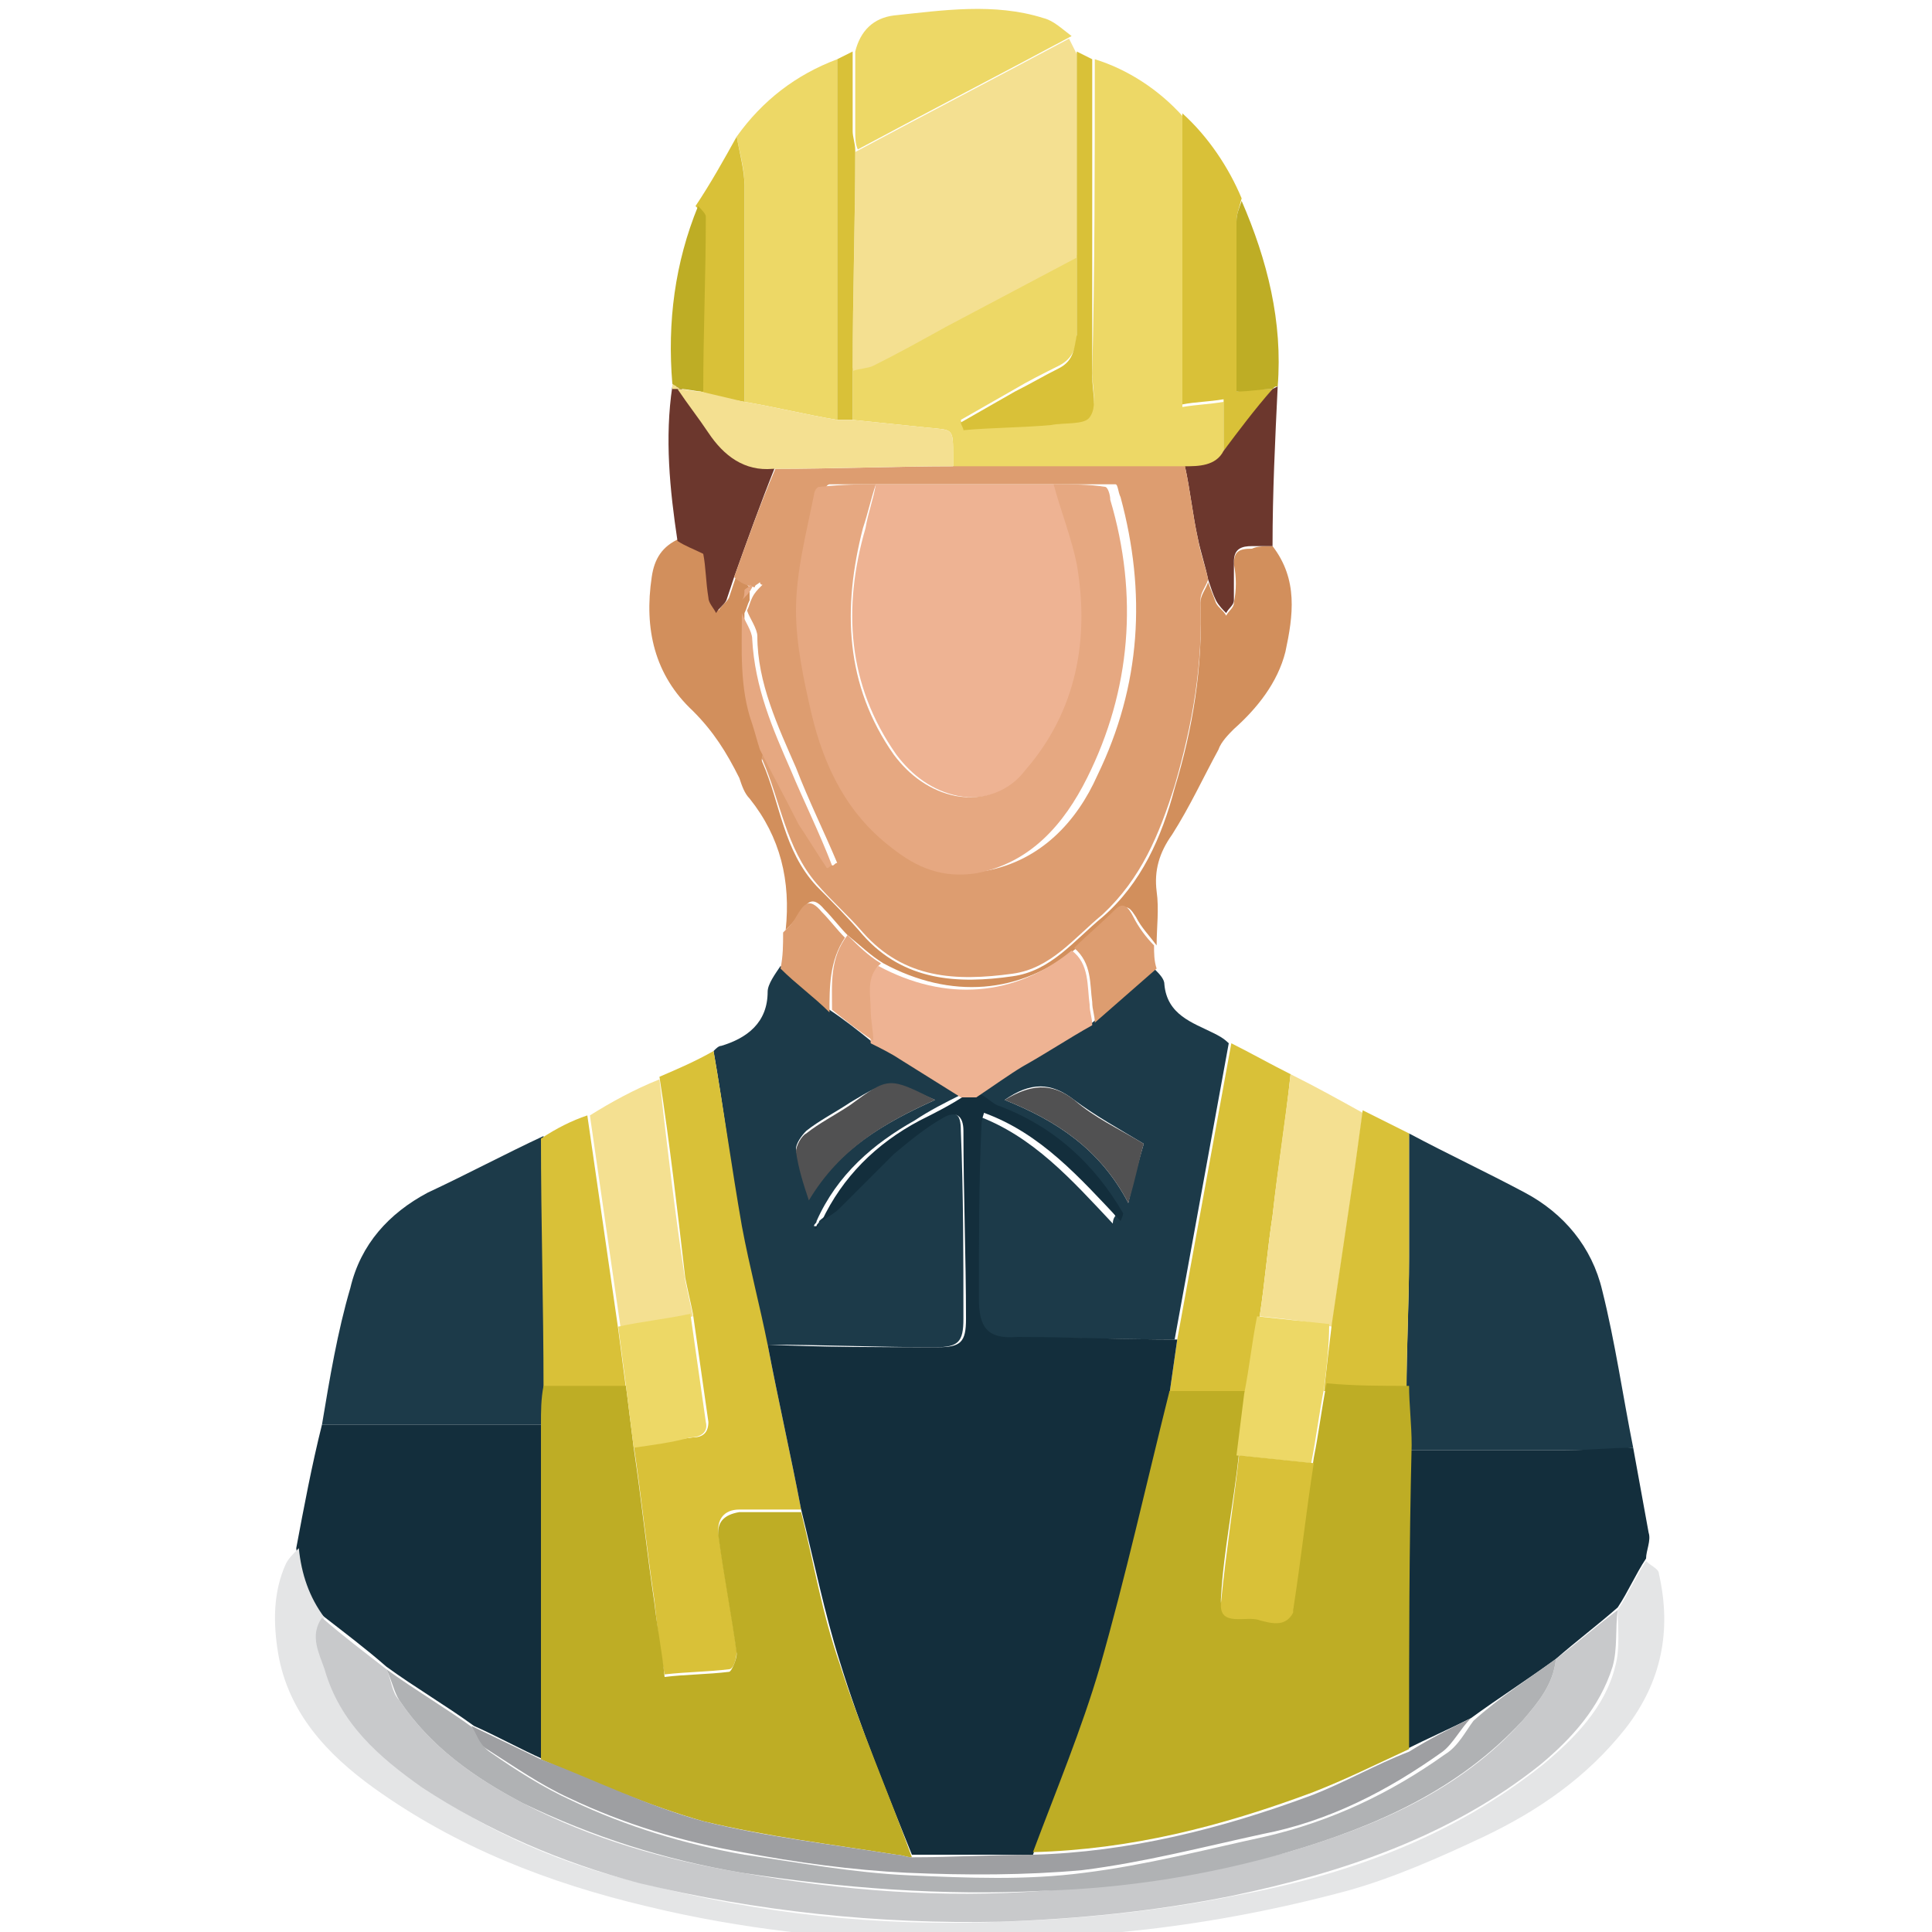 <svg enable-background="new 0 0 75 75" viewBox="0 0 75 75" xmlns="http://www.w3.org/2000/svg"><path d="m44.8 37.6c.2.2.4.4.4.6.1 1.2 1.1 1.5 1.9 1.9.2.1.4.2.6.4-.7 3.8-1.4 7.7-2.1 11.5-2.1 0-4.3-.1-6.4 0-1.1.1-1.5-.5-1.5-1.5 0-2.2.1-4.4.1-6.7 0-.1.1-.2.1-.5 2.2.8 3.7 2.5 5.3 4.2 0-.2.1-.3.1-.3-1.2-2-2.7-3.5-4.9-4.2-.2-.1-.4-.3-.6-.4.6-.4 1.2-.9 1.9-1.3.9-.6 1.8-1.1 2.7-1.6.9-.7 1.6-1.4 2.4-2.1zm-5.8 5.1c2 .8 3.7 1.9 4.8 4 .2-.9.4-1.6.6-2.3-1-.6-1.9-1.1-2.7-1.7-.9-.7-1.7-.7-2.7 0z" fill="#1c3a49"/><path d="m11.5 60.1c.3-1.6.6-3.2 1-4.8h8.6v13c-.9-.4-1.8-.9-2.7-1.3-1.1-.8-2.3-1.5-3.4-2.3-.8-.7-1.6-1.3-2.5-2-.6-.7-.9-1.6-1-2.6z" fill="#132e3c"/><path d="m27.7 40.8c.1-.1.2-.2.3-.2 1-.3 1.8-.9 1.8-2.1 0-.3.3-.7.5-1 .6.6 1.3 1.1 1.9 1.7.6.4 1.1.8 1.6 1.2.4.2.7.4 1.1.6l2.4 1.5c-.6.3-1.2.6-1.8 1-1.6.9-3 2.1-3.8 3.9 0 .1-.1.1-.1.2h.1c0-.1.1-.1.1-.2.2-.2.5-.3.7-.5l2.1-2.1c.6-.5 1.3-1 1.9-1.4.6-.3.8-.2.8.5.1 2.4.1 4.9.1 7.3 0 .9-.2 1.1-1.1 1.1-2.2 0-4.4-.1-6.6-.1-.3-1.5-.7-3.1-1-4.6-.3-2.2-.6-4.5-1-6.8zm8.6 1.9c-1.8-.8-1.8-.8-3.3.1-.6.4-1.2.7-1.7 1.1-.2.2-.4.5-.4.7.1.6.3 1.3.5 1.9 1.2-1.9 2.9-2.9 4.9-3.8z" fill="#1c3a49"/><path d="m42.5 2.3c1.3.4 2.5 1.2 3.4 2.2v11.3c.6-.1 1-.1 1.6-.2v2c-.4.6-1 .6-1.6.6-2.9 0-5.9 0-8.9 0 0-.2 0-.3 0-.5 0-1.1 0-1-1-1.1s-1.9-.2-2.9-.3c0-.7 0-1.3 0-2 .3-.1.6-.1.8-.2.9-.5 1.8-1 2.8-1.5 1.7-.9 3.4-1.8 5.1-2.7v3c0 .5-.1 1-.7 1.3s-1.2.6-1.7.9c-.7.4-1.4.8-2.1 1.2 0 .1.1.2.1.3 1.1-.1 2.3-.1 3.4-.2.5 0 1.3 0 1.5-.3.3-.4.1-1.1.1-1.6.1-4 .1-8.1.1-12.2z" fill="#edd866"/><path d="m54.7 44c1.5.8 3 1.5 4.5 2.3s2.6 2.1 3 3.8c.5 2 .8 4.1 1.2 6.1-.9.1-1.8.1-2.7.1-2 0-4 0-6 0 0-.7-.1-1.5-.1-2.3 0-1.7.1-3.5.1-5.2 0-1.6 0-3.2 0-4.8z" fill="#1c3a49"/><path d="m54.7 56.3h6c.9 0 1.8-.1 2.7-.1.2 1.1.4 2.2.6 3.3.1.3-.1.7-.1 1-.4.6-.7 1.3-1.1 1.9-.8.7-1.6 1.3-2.4 2-1.1.8-2.2 1.5-3.3 2.3-.8.4-1.7.8-2.5 1.2.1-3.9.1-7.7.1-11.6z" fill="#132e3c"/><path d="m41.8 10c-1.7.9-3.4 1.8-5.1 2.7-.9.5-1.8 1-2.8 1.5-.2.1-.5.1-.8.2 0-2.8.1-5.7.1-8.5 2.8-1.5 5.5-2.9 8.3-4.4.1.2.2.4.3.6z" fill="#f4e091"/><path d="m27.7 40.8c.4 2.3.7 4.5 1.1 6.8.3 1.6.7 3.1 1 4.6.4 2.1.9 4.3 1.3 6.4-.8 0-1.6 0-2.4 0-.6 0-.9.4-.8 1 .2 1.5.5 3 .7 4.5 0 .2-.1.7-.3.7-.8.1-1.6.1-2.5.2-.2-1-.3-2-.4-2.9-.3-2-.5-4-.8-6 .8-.1 1.5-.2 2.3-.3.4 0 .6-.2.6-.6-.2-1.4-.4-2.8-.6-4.2-.1-.5-.2-.9-.3-1.4-.3-2.6-.6-5.2-1-7.8.7-.3 1.4-.6 2.1-1z" fill="#d9c138"/><path d="m21.1 55.3c-2.9 0-5.7 0-8.6 0 .3-1.8.6-3.6 1.1-5.3.4-1.7 1.5-2.9 3-3.7 1.5-.7 3-1.5 4.5-2.2 0 3.2.1 6.5.1 9.7-.1.5-.1 1-.1 1.5z" fill="#1c3a49"/><path d="m62.8 62.5c.4-.6.7-1.3 1.1-1.9.2.2.5.3.5.5.5 2.2.1 4.2-1.3 6-1.5 1.9-3.4 3.2-5.5 4.2-1.7.8-3.5 1.6-5.3 2.1-2.6.7-5.2 1.2-7.8 1.5-2.7.3-5.4.5-8.1.5-3.8-.1-7.6-.5-11.3-1.4-3.8-.9-7.4-2.3-10.6-4.6-1.8-1.3-3.3-2.9-3.7-5.2-.2-1.2-.2-2.4.3-3.5.1-.2.3-.4.5-.6.1 1 .4 1.9 1 2.7-.5.7-.1 1.4.1 2 .7 2 2.1 3.4 3.8 4.6 2.6 1.8 5.4 3 8.4 3.7 4.6 1.2 9.2 1.7 14 1.5 3-.1 6-.4 9-1 4.4-.8 8.5-2.3 12-5.1 1.2-1 2.4-2.2 2.8-3.8.2-.7.1-1.5.1-2.2z" fill="#e4e5e6"/><path d="m49.4 21.2c1 1.3.8 2.7.5 4.1-.3 1.2-1.1 2.2-2 3-.2.2-.5.5-.6.8-.6 1.1-1.1 2.2-1.8 3.3-.5.7-.7 1.4-.6 2.2.1.7 0 1.4 0 2.1-.3-.4-.6-.7-.8-1.1-.2-.3-.3-.5-.7-.3-.6.5-1.1 1-1.6 1.5-2.2 1.8-4.9 2-7.5.6-.5-.3-.9-.7-1.4-1.1-.3-.3-.6-.7-.9-1-.5-.6-.7-.2-1 .2-.1.2-.3.4-.5.6.2-1.9-.2-3.6-1.4-5.1-.2-.2-.3-.5-.4-.8-.5-1-1-1.8-1.8-2.6-1.5-1.4-1.9-3.2-1.6-5.2.1-.7.4-1.2 1.1-1.5.3.1.6.3 1 .5.1.5.1 1.1.2 1.7 0 .2.2.4.3.6.1-.2.3-.3.4-.5.1-.3.2-.6.3-.9l.5.5v.5c-.1.2-.1.3-.2.5 0 1.4-.1 2.9.5 4.3.1.3.2.7.3 1 0 .2-.2.3-.1.5.7 1.6.8 3.4 2.1 4.8.6.6 1.2 1.2 1.8 1.9 1.6 1.8 3.7 1.9 5.8 1.6 1.5-.2 2.4-1.4 3.5-2.3 1.5-1.3 2.3-3.1 2.8-5 .7-2.3 1.1-4.7 1-7.2 0-.3.2-.5.3-.8.1.3.2.5.3.8.1.2.3.3.4.5.1-.2.3-.3.3-.5.1-.5.1-1 0-1.5 0-.5.2-.6.7-.6.2-.1.5-.1.8-.1z" fill="#d28f5c"/><path d="m28.6 5.3c1-1.4 2.3-2.4 3.9-3v14c-1.2-.2-2.4-.5-3.6-.7 0-2.8 0-5.6 0-8.4 0-.7-.2-1.3-.3-1.9z" fill="#edd866"/><path d="m45.7 52c.7-3.8 1.4-7.7 2.1-11.5.8.4 1.5.8 2.3 1.2-.2 1.9-.5 3.7-.7 5.5-.2 1.3-.3 2.6-.5 3.9-.2 1-.3 2-.5 3-1 0-2 0-3 0 .1-.7.2-1.4.3-2.1z" fill="#d9c138"/><path d="m48.9 51.1c.2-1.3.3-2.6.5-3.9.2-1.9.5-3.7.7-5.5 1 .5 1.9 1 2.8 1.5-.1.7-.2 1.5-.3 2.2-.3 2-.6 4.1-.9 6.1-.9-.2-1.8-.3-2.8-.4z" fill="#f4e091"/><path d="m51.7 51.4c.3-2 .6-4.1.9-6.1.1-.7.2-1.5.3-2.2l1.8.9v4.9c0 1.7-.1 3.5-.1 5.2-1.1-.1-2.1-.1-3.2-.1.1-.9.2-1.8.3-2.6z" fill="#d9c138"/><path d="m25.6 41.9c.3 2.6.6 5.2 1 7.8.1.5.2.9.3 1.4-.9.2-1.9.3-2.8.5-.4-2.8-.8-5.5-1.2-8.3.8-.5 1.7-1 2.7-1.4z" fill="#f4e091"/><path d="m22.8 43.3c.4 2.8.8 5.5 1.2 8.3.1.8.2 1.5.3 2.3-1.1 0-2.1 0-3.2 0 0-3.2-.1-6.5-.1-9.7.6-.4 1.2-.7 1.8-.9z" fill="#d9c138"/><path d="m41.6 1.4c-2.8 1.5-5.5 2.9-8.3 4.4-.1-.2-.1-.5-.1-.7 0-1 0-2 0-3.1.2-.8.7-1.3 1.5-1.4 1.9-.2 3.9-.5 5.8.1.4.1.7.4 1.1.7z" fill="#edd866"/><path d="m47.5 17.5c0-.6 0-1.3 0-2-.6.1-1.1.1-1.6.2 0-3.8 0-7.5 0-11.3 1 .9 1.8 2.1 2.3 3.3-.1.4-.2.6-.2.9v4.9 1.7c.5-.1 1-.1 1.4-.1-.6.8-1.2 1.6-1.9 2.4z" fill="#d9c138"/><path d="m47.5 17.5c.6-.8 1.2-1.6 1.9-2.4l.2-.1c-.1 2.1-.2 4.1-.2 6.2-.3 0-.6 0-.8 0-.4 0-.7.1-.7.6v1.5c0 .2-.2.3-.3.5-.1-.1-.3-.3-.4-.5s-.2-.5-.3-.8c-.1-.5-.3-1.1-.4-1.6-.2-.9-.3-1.9-.5-2.8.5 0 1.2 0 1.5-.6z" fill="#6c372d"/><path d="m28.5 22.4c-.1.3-.2.6-.3.9-.1.2-.3.3-.4.5-.1-.2-.3-.4-.3-.6-.1-.6-.1-1.2-.2-1.7-.4-.2-.7-.3-1-.5-.3-2-.5-4-.2-6h.3c.4.6.8 1.1 1.2 1.7.6.9 1.4 1.5 2.5 1.4-.6 1.5-1.1 2.9-1.6 4.3z" fill="#6c372d"/><g fill="#d9c138"><path d="m28.6 5.3c.1.6.3 1.3.3 1.9v8.4c-.6-.1-1.1-.2-1.7-.4.1-2.3.1-4.5.1-6.8 0-.1-.2-.3-.3-.4.6-.9 1.1-1.8 1.6-2.7z"/><path d="m41.8 10c0-2.7 0-5.3 0-8 .2.1.4.2.6.3v12.3c0 .6.2 1.2-.1 1.6-.2.3-1 .2-1.5.3-1.1.1-2.3.1-3.4.2 0-.1-.1-.2-.1-.3.7-.4 1.4-.8 2.1-1.2.6-.3 1.1-.6 1.7-.9s.6-.8.7-1.3c0-1.1 0-2 0-3z"/><path d="m33.1 2v3.1c0 .2.1.5.1.7 0 2.8-.1 5.7-.1 8.5v2c-.2 0-.4 0-.6 0 0-4.7 0-9.3 0-14 .2-.1.4-.2.6-.3z"/></g><path d="m49.6 15c-.1 0-.1 0-.2.1-.4 0-.9.1-1.4.1 0-.6 0-1.1 0-1.7 0-1.6 0-3.3 0-4.9 0-.3.1-.5.2-.8 1 2.3 1.6 4.7 1.4 7.2z" fill="#bead25"/><path d="m41.7 36.8c.5-.5 1.1-1 1.6-1.5.3-.3.5-.1.7.3s.5.8.8 1.1c0 .3 0 .6.1.9-.8.7-1.6 1.4-2.4 2.1 0-.3-.1-.5-.1-.8-.1-.7 0-1.5-.7-2.1z" fill="#dd9d70"/><path d="m27.1 8c.1.1.3.3.3.4 0 2.3-.1 4.5-.1 6.8-.3 0-.6-.1-.9-.1-.1-.1-.2-.1-.3-.2-.2-2.4.1-4.7 1-6.9z" fill="#bead25"/><path d="m30.4 36.2c.2-.2.4-.4.5-.6.3-.5.5-.8 1-.2.3.3.6.7.9 1-.6.9-.6 1.9-.6 2.9-.6-.6-1.3-1.1-1.9-1.7.1-.5.1-.9.1-1.4z" fill="#dd9d70"/><path d="m26.1 14.9c.1.1.2.1.3.2-.1 0-.2 0-.3 0 0-.1 0-.1 0-.2z" fill="#f4e091"/><path d="m45.7 52c-.1.7-.2 1.4-.3 2.1-.9 3.6-1.6 7.2-2.7 10.7-.7 2.5-1.7 4.8-2.6 7.2-1.6 0-3.1 0-4.7 0-1-2.5-2-4.9-2.8-7.5-.6-1.9-1-3.9-1.5-5.9-.4-2.1-.9-4.3-1.3-6.4 2.2.1 4.4.1 6.6.1.9 0 1.1-.2 1.1-1.1 0-2.4-.1-4.9-.1-7.3 0-.6-.3-.8-.8-.5-.7.4-1.3.9-1.9 1.4-.7.7-1.4 1.4-2.1 2.1-.2.2-.4.3-.7.5.8-1.7 2.1-3 3.8-3.9.6-.3 1.2-.6 1.8-1h.6c.2.1.4.3.6.4 2.2.8 3.8 2.3 4.9 4.2 0 0 0 .1-.1.3-1.6-1.7-3.1-3.4-5.3-4.2-.1.3-.1.4-.1.5-.1 2.2-.1 4.4-.1 6.7 0 1.1.3 1.6 1.5 1.5 1.9 0 4.1.1 6.2.1z" fill="#132e3c"/><path d="m37.9 42.6c-.2 0-.4 0-.6 0-.8-.5-1.6-1-2.4-1.5-.3-.2-.7-.4-1.1-.6 0-.4-.1-.8-.1-1.2 0-.6-.2-1.3.4-1.8 2.6 1.4 5.3 1.2 7.5-.6.7.5.6 1.4.7 2.1 0 .3.1.5.1.8-.9.5-1.8 1.1-2.7 1.6-.5.3-1.2.8-1.8 1.2z" fill="#eeb393"/><path d="m39 42.7c1-.6 1.8-.7 2.7 0 .8.7 1.7 1.1 2.7 1.7-.2.7-.3 1.3-.6 2.3-1.1-2.1-2.8-3.2-4.8-4z" fill="#515152"/><path d="m31.1 58.7c.5 2 .8 3.9 1.5 5.9.8 2.5 1.9 5 2.8 7.5-.2 0-.4-.1-.6-.1-2.5-.4-5-.7-7.5-1.3-2.1-.6-4.2-1.5-6.3-2.4 0-4.3 0-8.7 0-13 0-.5 0-1 .1-1.5h3.2c.1.8.2 1.6.3 2.4.3 2 .5 4 .8 6 .1.9.3 1.9.4 2.9.8-.1 1.7-.1 2.5-.2.1 0 .3-.5.3-.7-.2-1.5-.5-3-.7-4.5-.1-.6.2-.9.8-1z" fill="#bead25"/><path d="m62.8 62.5c-.1.7 0 1.5-.2 2.2-.5 1.6-1.6 2.8-2.8 3.8-3.5 2.8-7.7 4.2-12 5.1-3 .6-6 .9-9 1-4.7.1-9.4-.4-14-1.5-3-.8-5.8-2-8.4-3.7-1.7-1.2-3.2-2.5-3.8-4.6-.2-.6-.6-1.3-.1-2 .8.7 1.6 1.3 2.5 2 .2.4.2.9.5 1.2 1.2 1.8 2.9 3 4.8 4 2.7 1.4 5.5 2.2 8.5 2.7 3.9.7 7.8 1 11.7.7 3.2-.2 6.4-.7 9.5-1.5 3.4-1 6.7-2.4 9.1-5.1.6-.7 1.2-1.4 1.3-2.4.8-.6 1.6-1.3 2.4-1.9z" fill="#c8c9cb"/><path d="m60.4 64.4c-.1 1-.7 1.7-1.3 2.4-2.5 2.7-5.7 4.1-9.1 5.1-3.1.9-6.3 1.4-9.5 1.5-3.9.2-7.8-.1-11.7-.7-3-.5-5.8-1.4-8.5-2.7-1.9-1-3.6-2.2-4.8-4-.2-.3-.3-.8-.5-1.2 1.1.8 2.3 1.5 3.4 2.3.2.3.3.7.6.9 1 .7 2.1 1.4 3.2 1.9 2.1 1 4.4 1.7 6.7 2.1 2.1.3 4.2.7 6.4.8 2.3.1 4.5.2 6.8-.1 2.4-.3 4.7-.9 7-1.4 2.6-.6 4.9-1.7 7-3.2.5-.3.8-.9 1.1-1.3 1-.9 2.1-1.6 3.2-2.4z" fill="#b0b2b4"/><path d="m57.1 66.7c-.4.4-.7 1-1.1 1.3-2.1 1.5-4.4 2.7-7 3.2-2.3.5-4.6 1.1-7 1.4-2.2.2-4.5.2-6.8.1-2.1-.1-4.3-.4-6.4-.8-2.3-.4-4.6-1.1-6.7-2.1-1.1-.5-2.1-1.2-3.2-1.9-.3-.2-.4-.6-.6-.9l2.7 1.3c2.1.8 4.1 1.8 6.3 2.4 2.4.6 5 .9 7.5 1.3.2 0 .4.1.6.1 1.6 0 3.1-.1 4.7-.1 3.7-.1 7.3-1 10.8-2.3 1.3-.5 2.5-1.2 3.8-1.7.8-.5 1.6-.9 2.4-1.3z" fill="#9e9fa2"/><path d="m36.3 42.7c-2 .9-3.7 1.9-4.9 3.9-.2-.6-.4-1.2-.5-1.9 0-.2.2-.6.4-.7.5-.4 1.1-.7 1.7-1.1 1.5-1.1 1.5-1.1 3.3-.2z" fill="#515152"/><path d="m34.2 37.4c-.6.5-.4 1.2-.4 1.8 0 .4.1.8.1 1.2-.6-.4-1.1-.8-1.6-1.2 0-1-.1-2 .6-2.9.4.4.8.8 1.3 1.1z" fill="#e6a881"/><path d="m31.8 47.5c0 .1-.1.1-.1.2h-.1c.1-.1.2-.2.2-.2z" fill="#132e3c"/><path d="m28.5 22.4c.5-1.4 1-2.8 1.6-4.2 2.3 0 4.7-.1 7-.1h8.9c.2.9.3 1.9.5 2.8.1.6.3 1.1.4 1.6-.1.3-.3.5-.3.8.1 2.5-.3 4.8-1 7.2-.6 1.9-1.3 3.6-2.8 5-1.1.9-2 2.1-3.5 2.3-2.2.3-4.2.2-5.8-1.6-.6-.7-1.2-1.2-1.8-1.9-1.2-1.4-1.4-3.2-2.1-4.8-.1-.1.1-.3.1-.5.5 1 1 2 1.5 2.9.3.6.7 1.2 1.1 1.7.1 0 .1-.1.2-.1-.5-1.2-1.1-2.4-1.6-3.7-.7-1.6-1.5-3.3-1.5-5.1 0-.3-.3-.7-.4-1 .1-.2.1-.3.2-.5s.2-.3.4-.5c-.1 0-.1-.1-.1-.1-.1.1-.2.1-.2.2-.5-.1-.7-.3-.8-.4zm12.6-3.6c-2.4 0-4.7 0-7 0-.6 0-1.2 0-1.9 0-.1 0-.2.2-.2.3-.3 1.5-.7 3-.7 4.5 0 1.3.3 2.7.6 4 .5 2 1.4 3.8 3.1 5.2.9.7 2 1.2 3.3 1 2.1-.4 3.5-1.9 4.3-3.7 1.7-3.5 1.9-7.1.9-10.8-.1-.2-.1-.5-.2-.5-.9 0-1.5 0-2.2 0z" fill="#dd9d70"/><path d="m37 18.1c-2.3 0-4.7.1-7 .1-1.1.1-1.9-.5-2.5-1.4-.4-.6-.8-1.1-1.2-1.7.3 0 .6.1.9.1l1.7.4c1.2.2 2.4.5 3.6.7h.6c1 .1 1.9.2 2.9.3s1 0 1 1.1z" fill="#f4e091"/><path d="m54.7 67.9c-1.3.6-2.5 1.2-3.8 1.7-3.5 1.3-7 2.2-10.8 2.3.9-2.4 1.9-4.8 2.6-7.2 1-3.5 1.8-7.1 2.7-10.7h3c-.1.8-.2 1.6-.3 2.4-.2 1.9-.6 3.8-.7 5.6-.1 1.1 1 .5 1.5.7.4.1 1 .3 1.3-.3v-.1c.3-1.9.5-3.8.8-5.7.2-1 .3-1.9.5-2.9 1.1.1 2.1.1 3.2.1 0 .7.1 1.5.1 2.3-.1 4.1-.1 7.9-.1 11.8z" fill="#bead25"/><path d="m24.6 56.2c-.1-.8-.2-1.6-.3-2.4s-.2-1.5-.3-2.3c.9-.2 1.9-.3 2.8-.5.2 1.4.4 2.8.6 4.2.1.4-.2.6-.6.6-.7.2-1.5.3-2.2.4z" fill="#edd866"/><path d="m28.8 23.8c.1.3.4.7.4 1 .1 1.9.8 3.5 1.5 5.1.5 1.2 1.1 2.4 1.6 3.7-.1 0-.1.1-.2.1-.4-.6-.7-1.1-1.1-1.7-.5-1-1-1.9-1.5-2.9-.1-.3-.2-.7-.3-1-.5-1.4-.4-2.9-.4-4.3z" fill="#e6a881"/><path d="m28.9 22.9c.1-.1.2-.1.2-.2.1 0 .1.1.1.1-.1.2-.2.3-.4.5.1-.1.1-.3.1-.4z" fill="#e6a881"/><path d="m51.4 53.9c-.2 1-.3 1.9-.5 2.9-1-.1-1.9-.2-2.9-.3.1-.8.2-1.6.3-2.4.2-1 .3-2 .5-3 .9.1 1.9.2 2.8.3 0 .8-.1 1.7-.2 2.5z" fill="#edd866"/><path d="m34 18.8h7c.3 1 .7 2 .9 3.1.5 3 0 5.7-2 8-.7.8-1.6 1.2-2.7 1-1-.2-1.8-.8-2.4-1.6-1.9-2.7-2.1-5.7-1.2-8.8.1-.6.3-1.1.4-1.7z" fill="#eeb393"/><path d="m34 18.8c-.2.6-.3 1.1-.5 1.7-.8 3.1-.7 6.1 1.2 8.8.6.8 1.4 1.4 2.4 1.6 1.1.2 2.1-.2 2.7-1 2-2.3 2.5-5.1 2-8-.2-1-.6-2-.9-3.1.7 0 1.4 0 2 .1.1 0 .2.3.2.5 1.1 3.7.8 7.4-.9 10.8-.9 1.8-2.2 3.3-4.3 3.7-1.3.2-2.3-.2-3.3-1-1.7-1.3-2.6-3.1-3.1-5.2-.3-1.3-.6-2.7-.6-4 0-1.5.4-3 .7-4.5 0-.1.1-.3.2-.3 1-.1 1.6-.1 2.2-.1z" fill="#e6a881"/><path d="m48.1 56.5 2.9.3c-.3 1.9-.5 3.8-.8 5.7v.1c-.3.6-.9.4-1.3.3-.5-.2-1.6.3-1.5-.7.2-2 .5-3.9.7-5.7z" fill="#d9c138"/></svg>